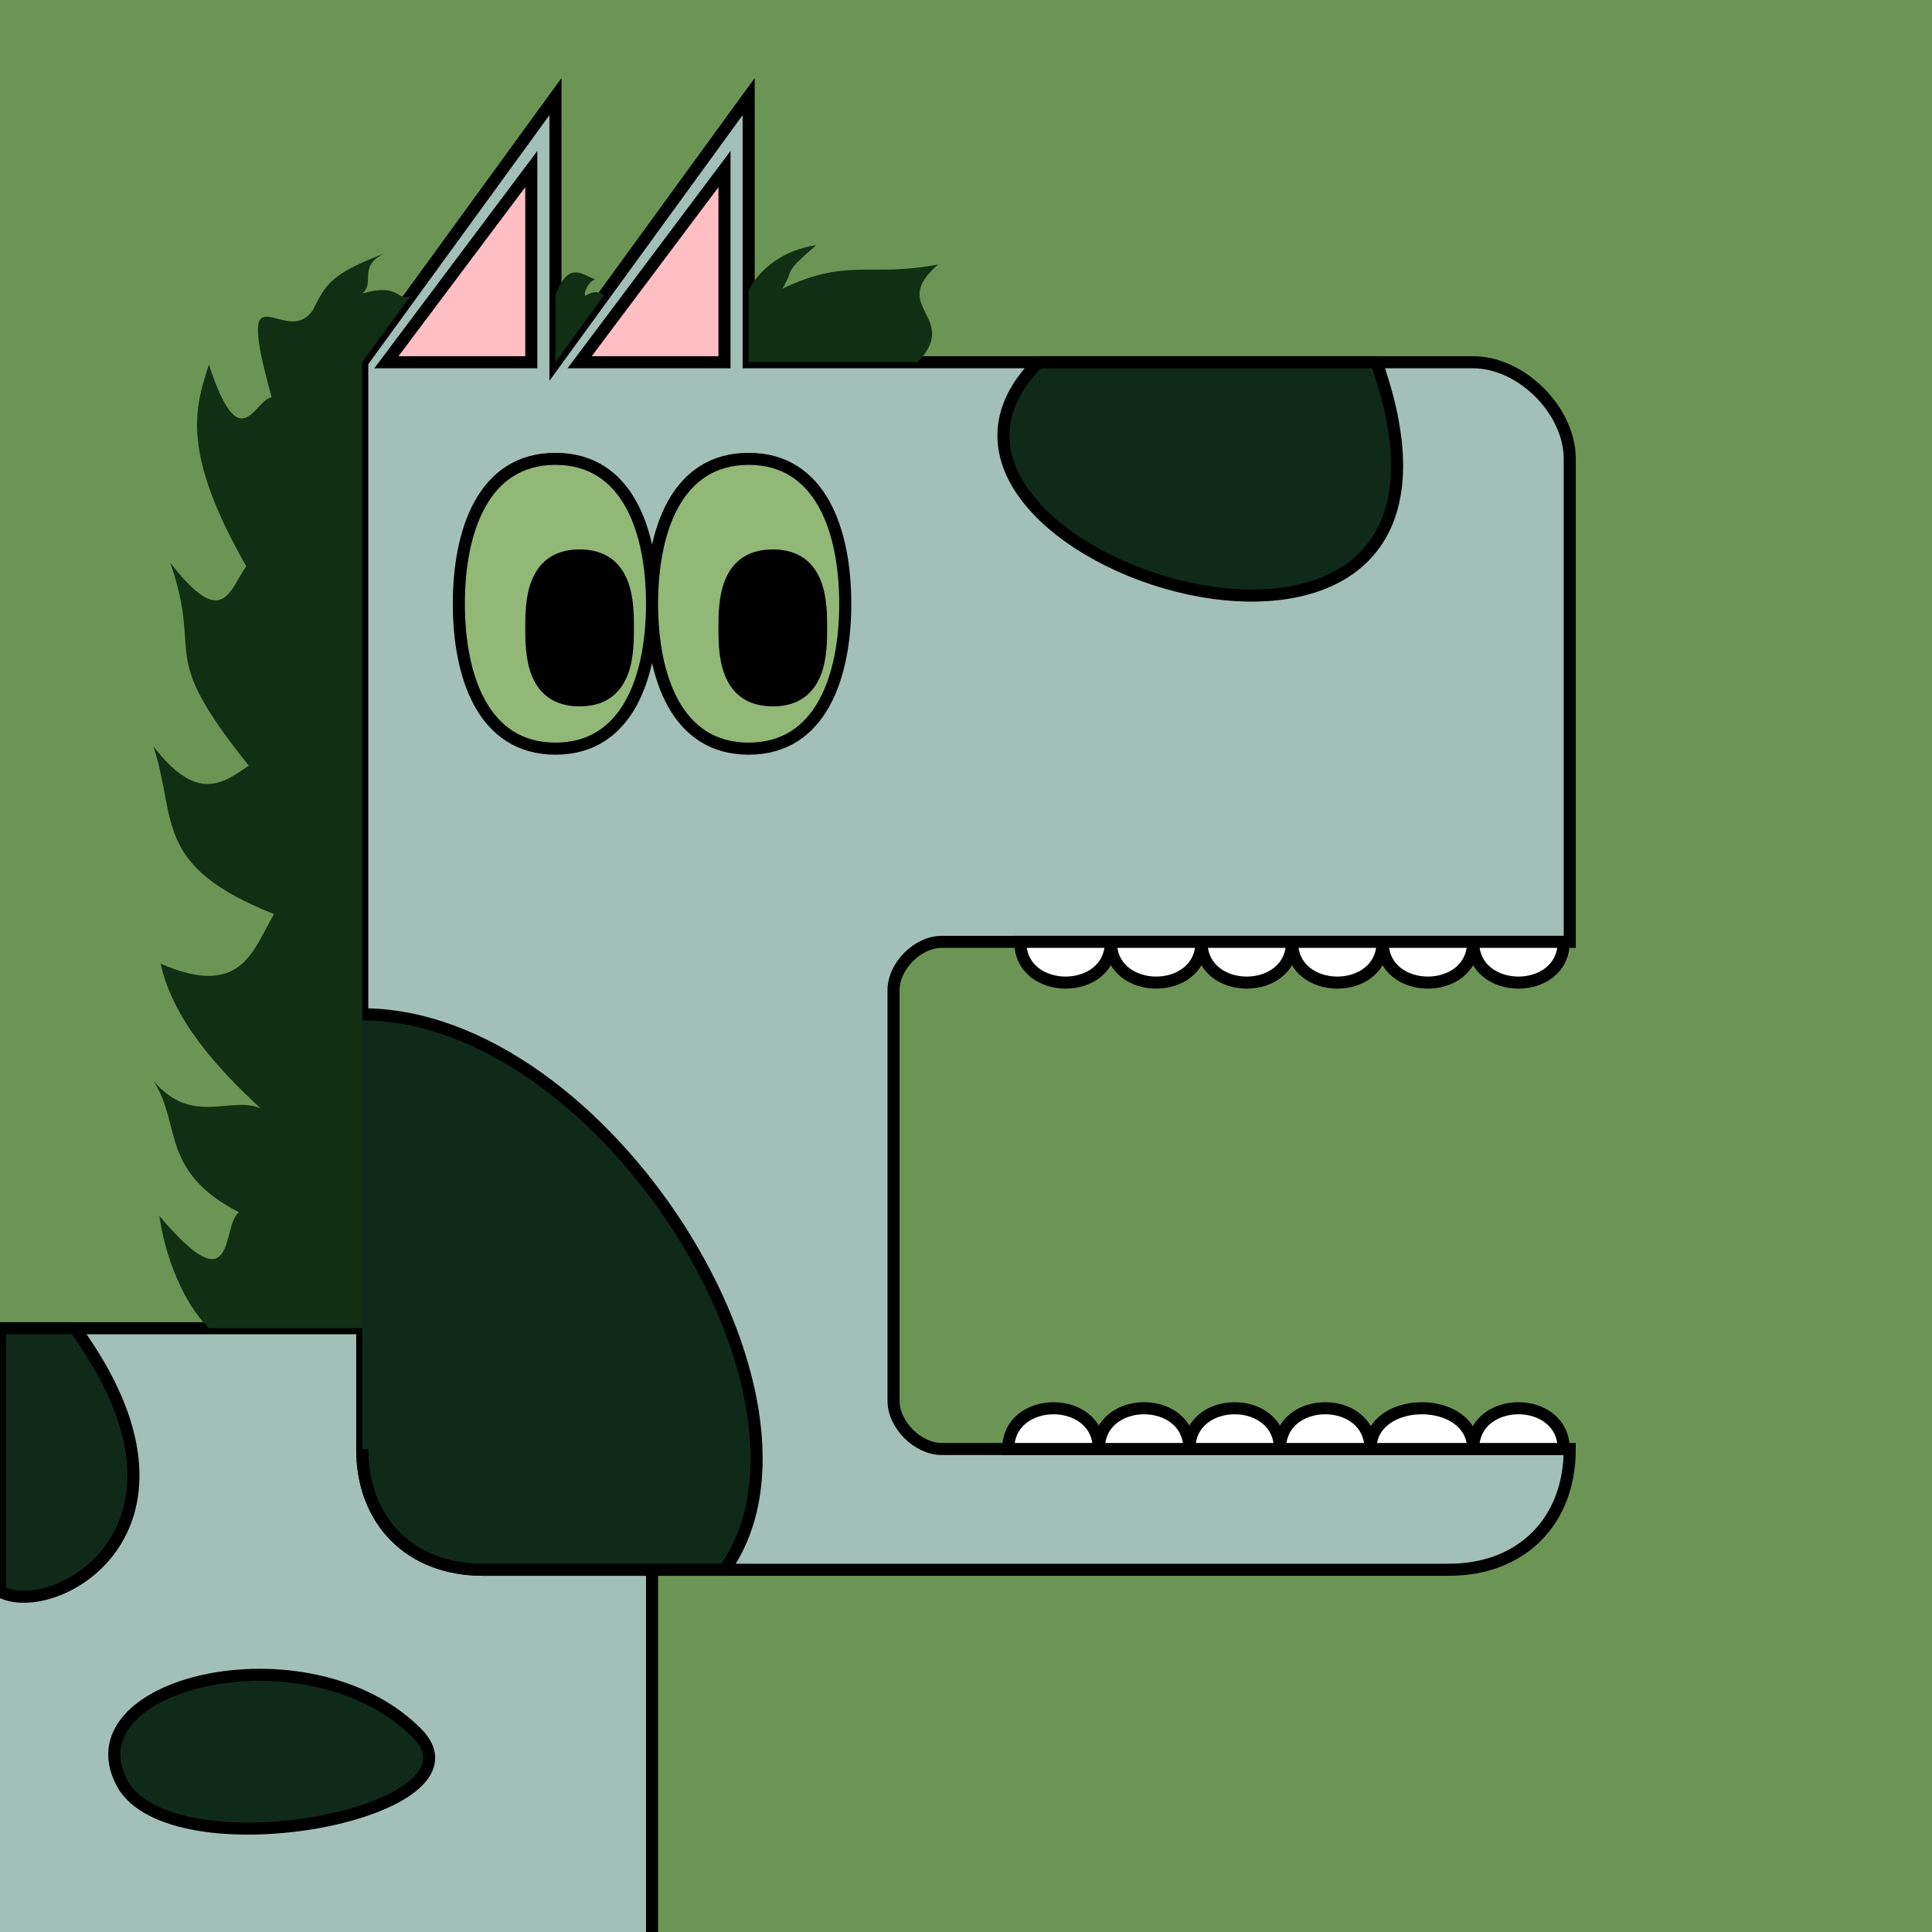 <?xml version="1.0" encoding="UTF-8" standalone="no"?>
        <!-- 
        Hawsie number #000.
        Made on 01-03-2022 at 2022-03-01 11:22:13.187597-->
    <svg height="1600" width="1600">
    <rect width="100%" height="100%" fill="#333333" stroke="none"/>
    <!-- Background -->
        <path d="M 0 0 L 1600 0 L 1600 1600 L 0 1600 Z"
        fill="rgb(108,149,85)" stroke="Black" stroke-width="0px"/>
        <!-- Face -->
        <path d="M 300 300 L 460 80 L 460 300 L 620 80 L 620 300 L 1220 300 C 1260 300 1300 340 1300 380 L 1300 780 L 780 780 C 760 780 740 800 740 820 L 740 1160 C 740 1180 760 1200 780 1200 L 1300 1200 C 1300 1260 1260 1300 1200 1300 L 400 1300 C 340 1300 300 1260 300 1200 Z" 
        fill="rgb(162,192,183)" stroke="black" stroke-width="10" />
        <!-- Body -->
        <path d="M 300 1100 L -20 1100 L -20 1620 L 540 1620 L 540 1300 L 400 1300 C 340 1300 300 1260 300 1200 Z" 
        fill="rgb(162,192,183)" stroke="black" stroke-width="10" /><!-- Teeth -->
        <path d="M 1295 780 C 1295 825 1220 825 1220 780 C 1220 825 1145 825 1145 780 C 1145 825 1070 825 1070 780 C 1070 825 995 825 995 780 C 995 825 920 825 920 780 C 920 825 845 825 845 780 Z M 1295 1200 C 1295 1155 1220 1155 1220 1200 C 1220 1155 1135 1155 1135 1200 C 1135 1155 1060 1155 1060 1200 C 1060 1155 985 1155 985 1200 C 985 1155 910 1155 910 1200 C 910 1155 835 1155 835 1200 Z"
        fill="white" stroke="black" stroke-width="10"/><!-- Ears -->
        <path d="M 320 300 L 440 140 L 440 300 Z M 480 300 L 600 140 L 600 300 Z"
        fill="#ffbec1" stroke="black" stroke-width="10" />
            <!-- Spots -->
        <path d="M 300 840 C 500 840 700 1160 600 1300 L 400 1300 C 340 1300 300 1260 300 1200 M 860 300 C 700 460 1260 640 1140 300 Z"
        fill="rgb(15.5,42.0,27.0)" stroke="black" stroke-width="10" />
        <!-- Spots -->
        <path d="M 62 1100 C 183 1266 45 1342 0 1318 L 0 1100 Z M 103 1480 C 51 1394 255 1345 345 1435 C 410 1500 151 1551 103 1480 Z" 
        fill="rgb(15.5,42.0,27.0)" stroke="black" stroke-width="10" />
        <!-- Eyes -->
        <!-- Outer -->
        <path d="M 540 500 C 540 440 560 380 620 380 C 680 380 700 440 700 500 C 700 560 680 620 620 620 C 560 620 540 560 540 500 C 540 440 520 380 460 380 C 400 380 380 440 380 500 C 380 560 400 620 460 620 C 520 620 540 560 540 500 Z"
            fill="rgb(146,184,120)" stroke="black" stroke-width="10"/>
        <!-- Pupils -->
        <path d="M 440 520 C 440 500 440 460 480 460 C 520 460 520 500 520 520 C 520 540 520 580 480 580 C 440 580 440 540 440 520 Z"
            fill="black" stroke="black" stroke-width="10"/>
        <path d="M 600 520 C 600 500 600 460 640 460 C 680 460 680 500 680 520 C 680 540 680 580 640 580 C 600 580 600 540 600 520 Z"
            fill="black" stroke="black" stroke-width="10"/><!-- Mane -->
        <path d="M 500 245 C 498 241 490 241 485 245 C 482 243 490 229 494 232 C 480 226 471 217 460 244 L 460 300 Z 
        M 340 245 C 328 250 332 234 300 243 C 311 234 296 221 318 210 C 274 227 270 235 259 257 C 236 290 193 214 225 329 C 210.333 331.333 199 381 173 302 C 161.333 338 149.667 374 204 469 C 190 488 185 523 141 466 C 169 547 128 537 206 634 C 184.333 649.333 162.667 664.667 127 618 C 147 679 126 717 227 757 C 210 785 201 828 133 798 C 143 844 180 885 216 918 C 191 907 159 933 127 895 C 150.667 931.333 132 970 198 1004 C 183 1014 197 1084 132 1007 C 137 1042 152 1079 173 1100 L 300 1100 L 300 300 Z 
        M 760 300 C 796 262 735 255 777 219 C 720 230 703 213 648 239 C 659 221 647 228 676 203 C 649 207 630 222 620 240 L 620 300 Z"
        fill="rgb(17.25,47.5,19.25)" stroke="Black" stroke-width="Black" />
</svg>
